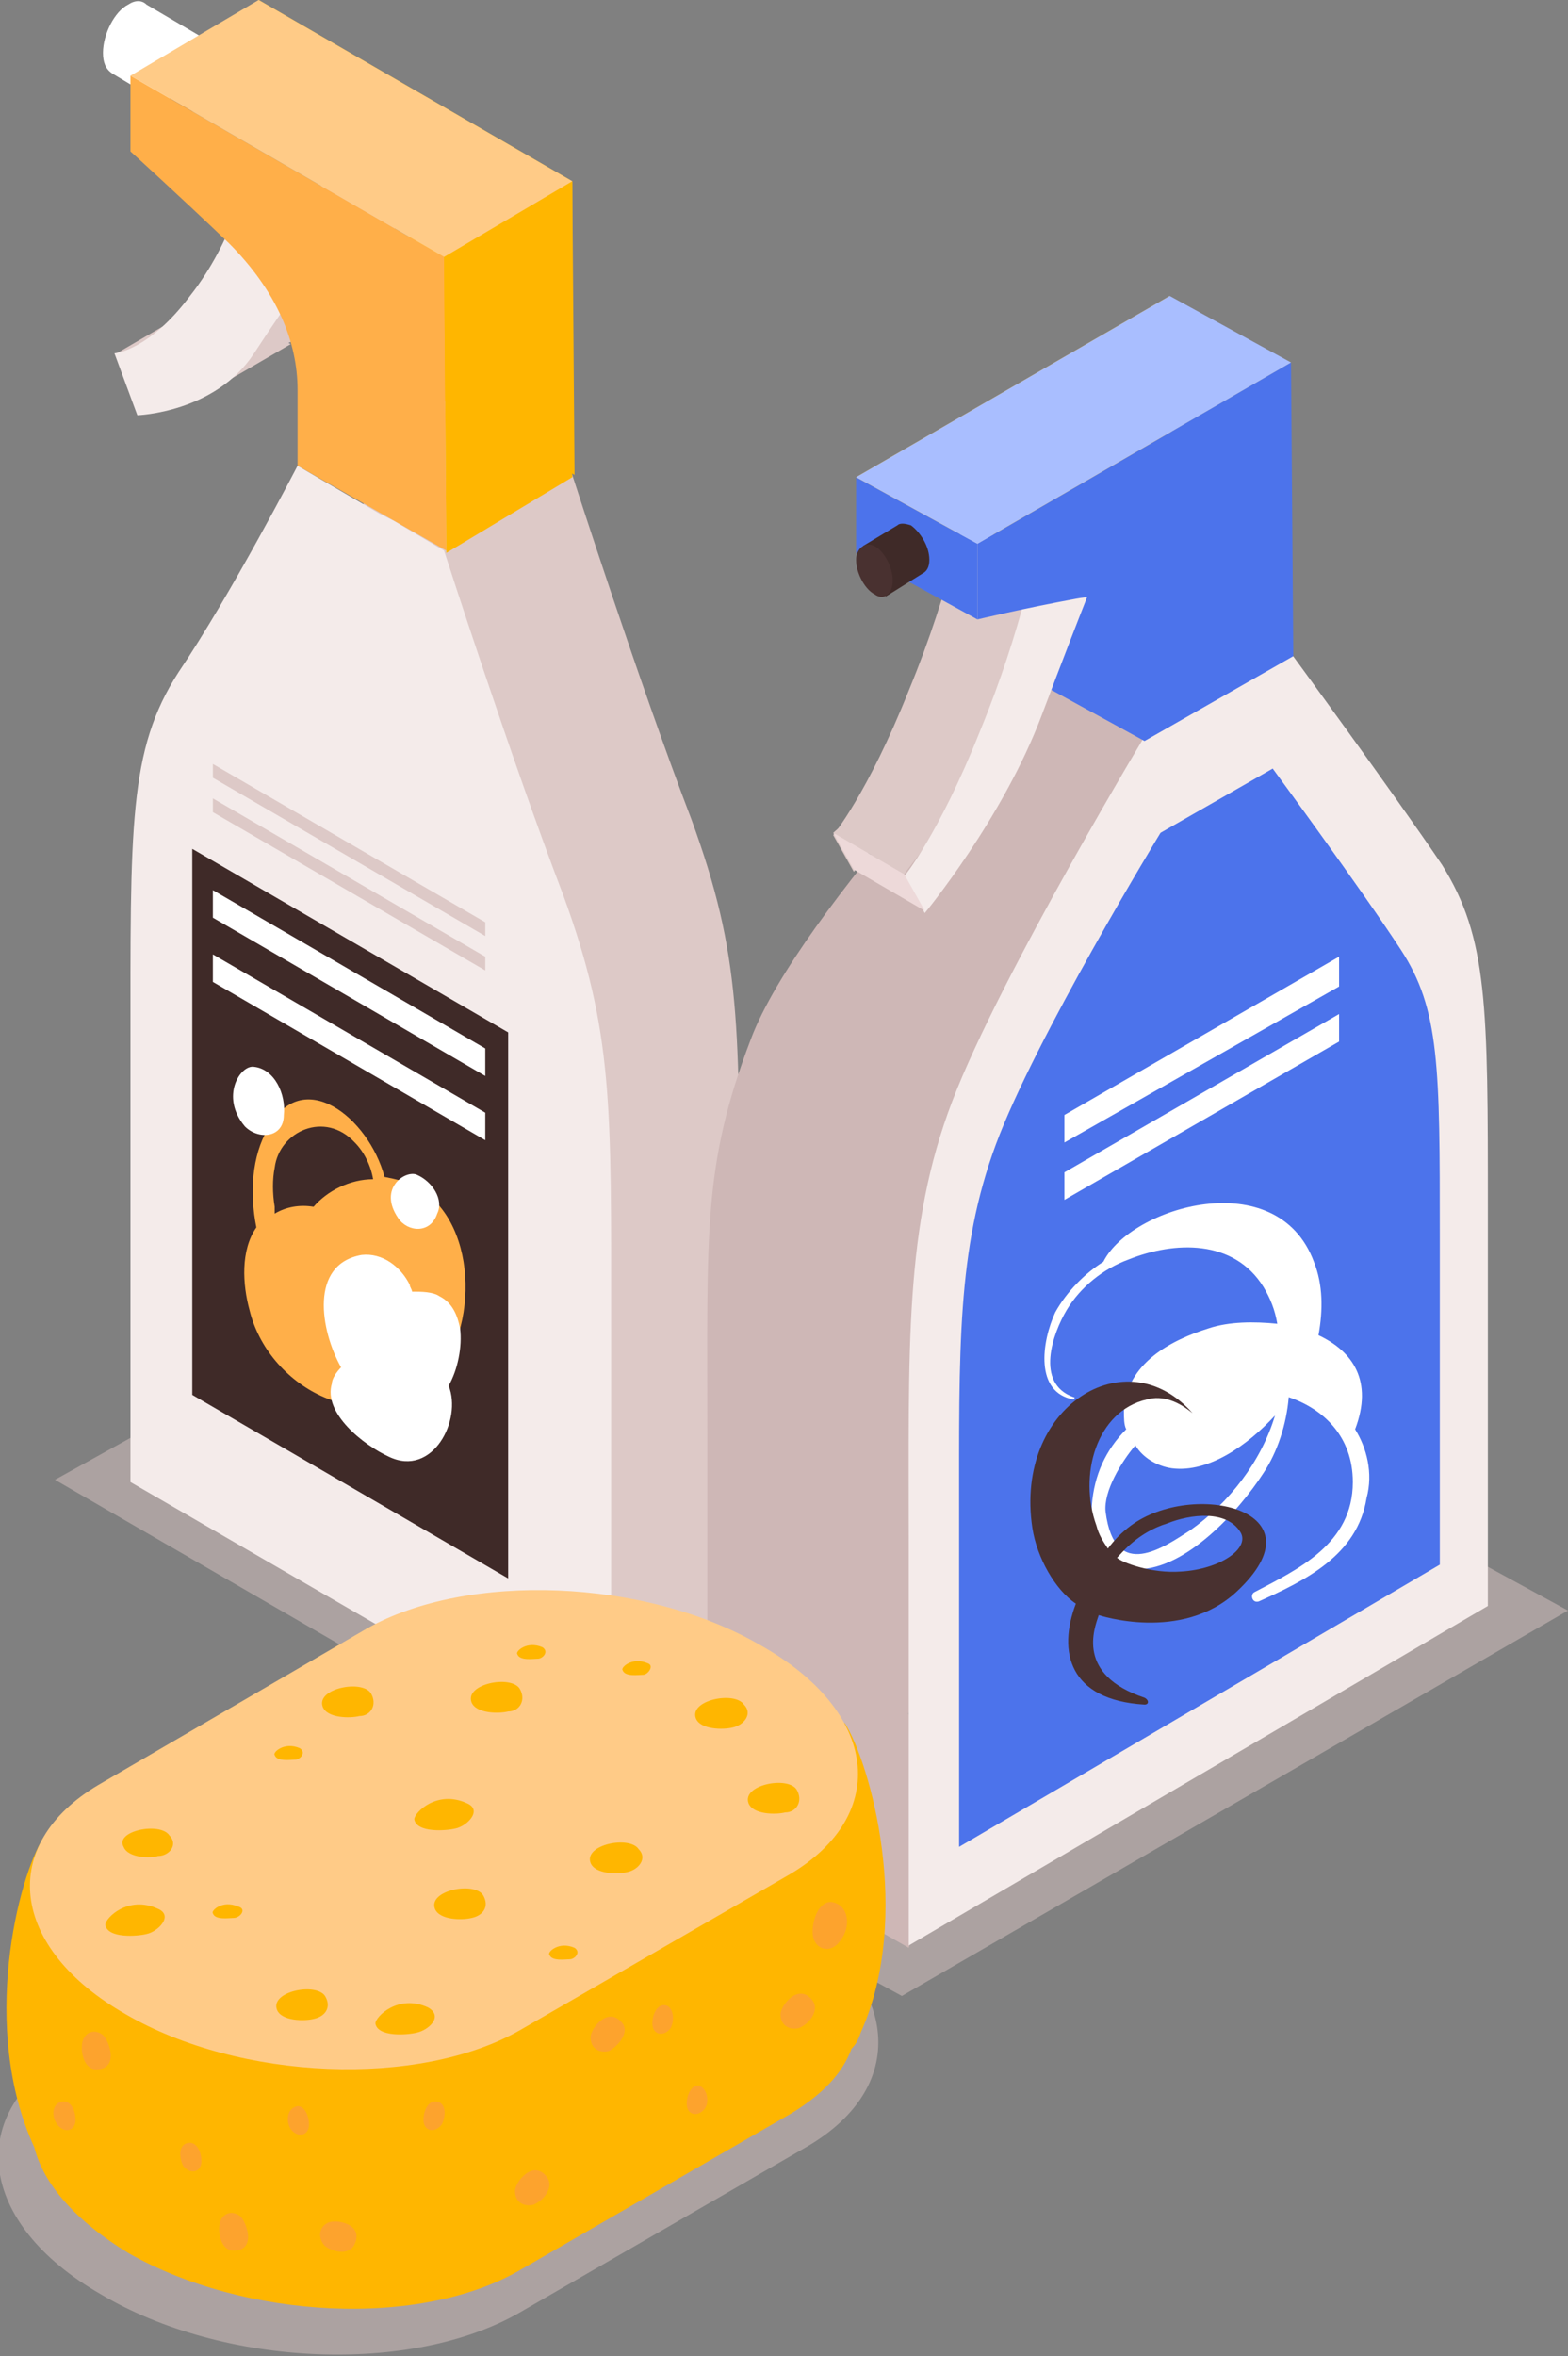 <svg width="293" height="440" viewBox="0 0 293 440" fill="none" xmlns="http://www.w3.org/2000/svg">
<rect x="0" y="0" width="293" height="440" fill="#808080" stroke="none"/>
<g clip-path="url(#clip0)">
<path opacity="0.5" d="M150.564 401.012L97.097 431.859C76.993 443.427 41.918 442.142 18.821 428.432C-4.277 415.151 -6.844 394.586 13.26 383.018L66.727 352.171C86.831 340.603 121.905 341.889 145.003 355.598C168.101 369.308 170.667 389.445 150.564 401.012Z" fill="#D8C4C3"/>
<path opacity="0.5" d="M293 300.76L245.093 274.625L120.622 346.602L168.528 372.737L293 300.76Z" fill="#D8C4C3"/>
<path opacity="0.5" d="M10.266 276.339L58.172 249.776L182.216 321.753L134.737 348.316L10.266 276.339Z" fill="#D8C4C3"/>
<path d="M129.177 152.95C119.339 127.244 106.934 88.686 106.934 88.686L97.524 83.116L94.958 81.831L79.559 72.834C79.559 72.834 67.155 96.826 57.317 111.392C47.479 125.959 48.334 139.669 48.334 181.655C48.334 223.642 48.334 262.201 48.334 262.201L94.958 289.192L97.524 290.477L138.159 314.041C138.159 314.041 138.159 275.482 138.159 233.496C138.159 191.509 138.587 178.656 129.177 152.95Z" fill="#DDC9C7"/>
<path d="M64.588 22.278C64.588 22.278 62.022 34.274 53.895 44.557C46.196 54.839 39.78 55.268 39.78 55.268L43.629 66.407C43.629 66.407 58.172 65.978 65.444 54.839C72.715 43.7 77.421 37.702 77.421 37.702L64.588 22.278Z" fill="#DDC9C7"/>
<path d="M106.934 33.846L48.334 0V14.138C48.334 14.138 57.317 22.279 66.727 31.276C76.137 40.273 79.559 49.698 79.559 58.695C79.559 67.692 79.559 72.834 79.559 72.834L107.362 88.686L106.934 33.846Z" fill="#FFB600"/>
<path d="M27.375 0.857C26.52 0 25.236 0 23.953 0.857C21.387 2.142 19.248 6.427 19.248 9.854C19.248 11.568 19.676 12.853 20.959 13.71L33.791 21.422L39.78 8.14L27.375 0.857Z" fill="white"/>
<path d="M41.063 11.568C41.063 14.995 38.924 19.28 36.358 20.565C33.791 22.279 31.653 20.565 31.653 17.138C31.653 13.71 33.791 9.426 36.358 8.141C38.924 6.427 41.063 8.141 41.063 11.568Z" fill="#493130"/>
<path d="M21.814 65.979L40.207 55.268C40.207 55.268 36.785 62.98 31.652 65.551C26.52 68.121 21.814 65.979 21.814 65.979Z" fill="#DDC9C7"/>
<path d="M41.063 71.976L54.323 64.265L48.334 60.837L41.063 68.121V71.976Z" fill="#DDC9C7"/>
<path d="M46.196 32.989C46.196 32.989 43.629 44.985 35.502 55.267C27.803 65.55 21.387 65.978 21.387 65.978L25.664 77.546C25.664 77.546 40.207 77.118 47.479 65.978C54.75 54.839 59.456 48.841 59.456 48.841L46.196 32.989Z" fill="#F4EBEA"/>
<path d="M82.981 47.985L24.381 14.138V28.277C24.381 28.277 33.363 36.417 42.774 45.414C51.756 54.411 55.606 63.837 55.606 72.834C55.606 81.831 55.606 86.972 55.606 86.972L83.409 102.824L82.981 47.985Z" fill="#FFAF49"/>
<path d="M106.934 89.114L83.409 103.252L114.206 328.608L138.159 314.469L106.934 89.114Z" fill="#DDC9C7"/>
<path d="M83.409 103.252L106.934 89.114V33.846L82.981 47.984L83.409 103.252Z" fill="#FFB600"/>
<path d="M105.223 167.089C95.385 141.383 82.981 102.824 82.981 102.824L73.571 97.254L71.004 95.969L55.606 86.972C55.606 86.972 43.202 110.964 33.364 125.531C23.953 140.098 24.381 154.236 24.381 196.222C24.381 238.209 24.381 276.767 24.381 276.767L71.004 303.759L73.571 305.044L114.206 328.608C114.206 328.608 114.206 290.049 114.206 248.062C114.206 206.076 114.634 192.795 105.223 167.089Z" fill="#F4EBEA"/>
<path d="M48.334 0L24.381 14.138L82.981 47.984L106.934 33.846L48.334 0Z" fill="#FFCB87"/>
<path d="M94.958 294.762L35.93 260.487V158.52L94.958 192.795V294.762Z" fill="#3F2A28"/>
<path d="M90.68 195.794L39.78 166.232V171.373L90.68 200.935V195.794Z" fill="white"/>
<path d="M90.68 178.657L39.78 149.095V151.665L90.68 181.227V178.657Z" fill="#DDC9C7"/>
<path d="M90.68 172.23L39.78 142.668V145.239L90.68 174.801V172.23Z" fill="#DDC9C7"/>
<path d="M90.68 207.79L39.78 178.228V183.369L90.68 212.931V207.79Z" fill="white"/>
<path d="M78.276 221.928C76.137 220.643 73.998 220.215 71.86 219.786C68.865 208.647 56.461 198.793 50.045 210.789C47.051 215.93 46.623 222.785 47.906 229.212C44.912 233.496 45.34 239.922 46.623 244.635C50.045 258.773 67.582 268.627 79.987 258.345C89.397 250.205 89.825 228.783 78.276 221.928ZM51.328 218.072C52.184 211.217 60.739 207.362 66.299 213.36C68.01 215.073 69.293 217.644 69.721 220.215C65.444 220.215 61.166 222.357 58.6 225.356C56.033 224.927 53.467 225.356 51.328 226.641C51.328 226.213 51.328 225.784 51.328 225.356C50.901 222.785 50.901 220.215 51.328 218.072Z" fill="#FFAF49"/>
<path d="M85.975 248.063C85.547 245.921 84.692 243.35 82.126 242.065C80.842 241.208 78.704 241.208 76.993 241.208C76.993 240.779 76.565 240.351 76.565 239.922C74.854 236.495 71.432 233.924 67.583 234.353C57.745 236.067 59.883 248.491 63.733 255.346C62.877 256.203 62.022 257.488 62.022 258.345C60.311 263.915 68.01 269.913 72.715 272.055C80.842 275.911 86.403 265.2 83.837 258.774C85.547 255.774 86.403 251.49 85.975 248.063Z" fill="white"/>
<path d="M47.479 199.221C44.912 198.792 41.063 204.791 45.768 210.36C48.334 212.931 53.039 212.502 53.039 208.218C53.467 204.362 51.328 199.649 47.479 199.221Z" fill="white"/>
<path d="M77.848 219.357C75.71 218.5 70.577 221.928 74.426 227.498C76.137 230.068 80.415 230.497 81.698 226.641C82.981 224.07 80.842 220.643 77.848 219.357Z" fill="white"/>
<path d="M180.505 94.255C180.505 94.255 177.939 109.25 169.812 128.958C162.112 148.237 155.696 155.949 155.696 155.949L159.546 162.804C159.546 162.804 174.089 145.238 181.361 125.959C188.632 106.679 193.337 95.112 193.337 95.112L180.505 94.255Z" fill="#DDC9C7"/>
<path d="M218.574 55.267L159.974 89.114V103.252C159.974 103.252 168.956 101.11 178.366 99.396C187.349 97.682 191.199 102.823 191.199 111.82C191.199 120.817 191.199 125.959 191.199 125.959L219.001 110.107L218.574 55.267Z" fill="#FFB600"/>
<path d="M232.261 140.097C223.279 126.816 211.73 104.537 211.73 104.537L203.175 109.678L201.037 110.964L194.193 124.245C194.193 124.245 149.28 170.087 140.298 194.079C131.315 217.643 132.171 229.639 132.171 268.198C132.171 306.757 132.171 341.889 132.171 341.889L240.388 278.481C240.388 278.481 240.388 243.349 240.388 204.79C240.388 166.231 240.816 153.378 232.261 140.097Z" fill="#CEB7B6"/>
<path d="M169.812 363.739L132.171 342.317L154.841 302.044L178.794 331.178L169.812 363.739Z" fill="#CEB7B6"/>
<path d="M269.475 161.519C260.492 148.237 240.389 120.818 240.389 120.818L215.152 135.384C215.152 135.384 186.921 182.083 177.939 205.647C168.956 229.211 169.812 251.061 169.812 289.62C169.812 328.179 169.812 363.31 169.812 363.31L278.029 299.902C278.029 299.902 278.029 264.771 278.029 226.212C278.029 187.653 278.029 175.229 269.475 161.519Z" fill="#F4EBEA"/>
<path d="M261.775 177.371C254.504 166.232 237.822 143.525 237.822 143.525L216.863 155.521C216.863 155.521 193.337 194.08 186.066 213.788C178.794 233.495 179.222 251.49 179.222 283.622C179.222 315.754 179.222 344.888 179.222 344.888L269.047 292.191C269.047 292.191 269.047 262.629 269.047 230.925C269.047 199.221 269.047 188.51 261.775 177.371Z" fill="#4C73EB"/>
<path d="M213.869 138.383L191.199 125.959L198.043 103.252L219.002 107.964L213.869 138.383Z" fill="#4C73EB"/>
<path d="M168.956 163.232L155.696 155.52L165.962 146.523L180.505 106.679L196.759 108.821L189.488 136.241L168.956 163.232Z" fill="#DDC9C7"/>
<path d="M193.765 101.966C193.765 101.966 191.199 116.961 183.072 136.669C175.372 155.949 168.956 163.661 168.956 163.661L172.806 170.515C172.806 170.515 187.349 152.95 194.62 133.67C201.892 114.391 206.597 102.823 206.597 102.823L193.765 101.966Z" fill="#F4EBEA"/>
<path d="M241.244 67.692L182.644 101.538V115.676C182.644 115.676 191.627 113.534 201.037 111.82C210.019 110.106 213.869 115.248 213.869 124.245C213.869 133.67 213.869 138.383 213.869 138.383L241.672 122.531L241.244 67.692Z" fill="#4C73EB"/>
<path d="M182.644 101.538L159.974 89.113V103.252L182.644 115.676V101.538Z" fill="#4C73EB"/>
<path d="M167.673 98.111C168.101 97.682 168.956 97.682 170.24 98.111C171.95 99.396 173.661 101.967 173.661 104.537C173.661 105.822 173.234 106.679 172.378 107.108L165.534 111.392L161.257 101.967L167.673 98.111Z" fill="#3F2A28"/>
<path d="M159.974 104.537C159.974 107.108 161.685 110.107 163.396 110.963C165.107 112.249 166.818 110.963 166.818 108.393C166.818 105.822 165.107 102.823 163.396 101.966C161.685 101.11 159.974 102.395 159.974 104.537Z" fill="#493130"/>
<path d="M172.806 170.087L168.956 163.232L155.696 155.52L159.546 162.375L172.806 170.087Z" fill="#EDD9D9"/>
<path d="M241.244 67.692L218.574 55.267L159.974 89.114L182.644 101.538L241.244 67.692Z" fill="#A9BEFF"/>
<path d="M198.898 208.218L250.226 178.656V184.226L198.898 213.359V208.218Z" fill="white"/>
<path d="M198.898 218.929L250.226 189.367V194.508L198.898 224.07V218.929Z" fill="white"/>
<path d="M253.221 266.913C256.643 257.916 252.793 252.346 246.377 249.347C247.232 244.634 247.232 239.922 245.521 235.637C238.678 217.215 211.302 225.355 206.17 235.637C202.748 237.779 199.326 241.207 197.187 245.063C194.621 250.632 193.337 260.058 200.609 261.343C200.609 261.343 201.037 260.915 200.609 260.915C193.337 258.344 196.759 248.919 199.326 244.634C201.892 240.35 206.17 236.923 210.875 235.209C219.429 231.781 230.551 231.353 236.111 240.35C237.394 242.492 238.25 244.634 238.678 247.205C234.4 246.777 229.695 246.777 225.845 248.062C219.002 250.204 210.447 254.488 210.019 263.485C210.019 264.771 210.019 266.056 210.447 266.913C206.597 270.769 204.459 275.482 204.031 281.051C203.603 287.049 206.17 293.047 212.586 293.047C221.568 293.047 231.406 282.336 236.111 275.053C238.678 271.197 240.388 266.056 240.816 260.915C247.232 263.057 252.793 268.198 252.793 276.767C252.793 288.334 242.527 293.047 234.4 297.332C233.545 297.76 233.972 299.474 235.256 299.045C243.81 295.189 253.648 290.477 255.359 279.766C256.643 275.053 255.359 270.34 253.221 266.913ZM222.424 285.764C217.718 288.763 208.308 295.618 206.597 282.336C206.17 278.481 209.591 272.911 212.158 269.912C213.441 272.054 216.007 273.768 219.002 274.196C225.845 275.053 233.117 269.912 238.25 264.342C235.683 272.911 229.695 280.623 222.424 285.764Z" fill="white"/>
<path d="M211.302 284.907C209.591 286.192 208.308 287.477 207.025 289.191C206.169 287.906 205.314 286.62 204.886 284.907C201.464 275.481 204.886 263.485 214.296 261.343C217.291 260.486 220.285 261.771 222.851 263.913C210.447 249.775 189.488 262.628 192.91 285.335C193.765 290.905 197.187 296.903 201.037 299.473C197.615 308.47 199.753 317.468 213.869 318.324C214.724 318.324 214.724 317.467 213.869 317.039C201.037 312.755 204.458 304.186 205.314 301.616C205.314 301.616 220.712 306.757 230.978 297.331C247.66 281.908 222.851 276.338 211.302 284.907ZM231.834 286.192C233.545 289.191 227.984 293.047 220.712 293.475C215.152 293.904 209.591 291.762 208.736 290.905C209.591 290.048 212.585 286.192 218.146 284.478C222.423 282.764 229.267 281.908 231.834 286.192Z" fill="#493130"/>
<path d="M157.835 321.752C157.835 321.752 142.436 334.605 129.176 346.173C108.645 339.318 84.264 340.175 68.865 349.172L37.641 367.166C23.953 355.599 8.127 343.174 8.127 343.174C3.422 350.457 -3.85 378.734 6.416 401.012C8.127 407.867 14.115 414.722 23.953 420.72C45.768 433.145 78.704 434.859 97.524 423.719L147.997 394.586C153.557 391.158 157.407 387.303 159.118 382.59C159.974 381.733 160.401 380.876 160.829 379.591C170.667 357.741 162.54 329.036 157.835 321.752Z" fill="#FFB600"/>
<path d="M147.569 350.029L97.096 379.163C78.276 389.874 44.912 388.588 23.525 376.164C1.711 363.739 -0.428 344.46 18.392 333.32L68.438 304.187C87.258 293.476 120.622 294.762 142.009 307.186C164.251 319.611 166.39 338.89 147.569 350.029Z" fill="#FFCB87"/>
<path d="M60.739 372.737C59.028 370.166 50.473 371.88 51.756 375.307C52.612 377.449 56.889 377.449 58.6 377.021C60.739 376.593 62.022 374.879 60.739 372.737Z" fill="#FFB600"/>
<path d="M69.293 316.183C67.582 313.612 59.028 315.326 60.311 318.754C61.166 320.896 65.444 320.896 67.155 320.467C69.293 320.467 70.577 318.325 69.293 316.183Z" fill="#FFB600"/>
<path d="M90.253 353.885C88.542 351.315 79.987 353.028 81.27 356.456C82.126 358.598 86.403 358.598 88.114 358.17C90.253 357.741 91.536 356.027 90.253 353.885Z" fill="#FFB600"/>
<path d="M97.096 315.326C95.385 312.755 86.831 314.469 88.114 317.897C88.969 320.039 93.247 320.039 94.957 319.61C97.096 319.61 98.379 317.468 97.096 315.326Z" fill="#FFB600"/>
<path d="M148.852 334.178C147.141 331.607 138.587 333.321 139.87 336.748C140.725 338.89 145.003 338.89 146.714 338.462C148.852 338.462 150.136 336.32 148.852 334.178Z" fill="#FFB600"/>
<path d="M119.338 345.316C117.627 342.746 109.073 344.459 110.356 347.887C111.211 350.029 115.489 350.029 117.2 349.601C119.338 349.172 121.049 347.03 119.338 345.316Z" fill="#FFB600"/>
<path d="M31.652 342.746C29.942 340.176 21.387 341.889 23.098 344.888C23.953 347.031 28.231 347.031 29.514 346.602C31.652 346.602 33.364 344.46 31.652 342.746Z" fill="#FFB600"/>
<path d="M139.014 318.325C137.303 315.755 128.749 317.468 130.032 320.896C130.887 323.038 135.165 323.038 136.876 322.609C139.014 322.181 140.725 320.039 139.014 318.325Z" fill="#FFB600"/>
<path d="M87.258 336.748C81.698 334.178 77.42 338.462 77.42 339.747C77.848 342.318 83.409 341.889 85.12 341.461C87.258 341.032 90.252 338.033 87.258 336.748Z" fill="#FFB600"/>
<path d="M44.484 356.028C41.49 354.742 39.352 356.885 39.779 357.313C40.207 358.598 42.773 358.17 43.629 358.17C44.912 358.17 46.195 356.456 44.484 356.028Z" fill="#FFB600"/>
<path d="M121.05 310.614C118.055 309.328 115.917 311.47 116.344 311.899C116.772 313.184 119.339 312.756 120.194 312.756C121.05 312.756 122.333 311.042 121.05 310.614Z" fill="#FFB600"/>
<path d="M107.362 363.739C104.368 362.453 102.229 364.595 102.657 365.024C103.084 366.309 105.651 365.881 106.506 365.881C107.362 365.881 108.645 364.595 107.362 363.739Z" fill="#FFB600"/>
<path d="M101.374 307.615C98.38 306.329 96.241 308.471 96.669 308.9C97.096 310.185 99.663 309.757 100.518 309.757C101.374 309.757 102.657 308.471 101.374 307.615Z" fill="#FFB600"/>
<path d="M56.033 326.465C53.039 325.18 50.9 327.322 51.328 327.75C51.756 329.036 54.322 328.607 55.178 328.607C56.033 328.607 57.316 327.322 56.033 326.465Z" fill="#FFB600"/>
<path d="M29.514 356.456C23.953 353.885 19.676 358.17 19.676 359.455C20.104 362.025 25.664 361.597 27.375 361.169C29.514 360.74 32.508 357.741 29.514 356.456Z" fill="#FFB600"/>
<path d="M79.987 374.879C74.426 372.308 70.149 376.592 70.149 377.878C70.577 380.448 76.137 380.02 77.848 379.591C79.987 379.163 82.981 376.592 79.987 374.879Z" fill="#FFB600"/>
<path d="M155.269 355.17C153.13 355.17 151.847 358.169 151.847 360.74C151.847 364.167 155.269 365.024 156.98 362.454C159.118 359.883 158.69 355.599 155.269 355.17Z" fill="#FDA32D"/>
<path d="M130.46 389.445C129.177 389.445 128.321 391.159 128.321 392.872C128.321 395.014 130.46 395.443 131.743 393.729C132.599 392.444 132.171 389.873 130.46 389.445Z" fill="#FDA32D"/>
<path d="M81.27 392.444C79.987 392.444 79.131 394.158 79.131 395.871C79.131 398.013 81.27 398.442 82.553 396.728C83.409 395.014 83.409 392.444 81.27 392.444Z" fill="#FDA32D"/>
<path d="M35.502 400.156C36.785 400.156 37.641 401.869 37.641 403.583C37.641 405.725 35.502 406.154 34.219 404.44C33.363 402.726 33.363 400.156 35.502 400.156Z" fill="#FDA32D"/>
<path d="M55.606 393.301C56.889 393.301 57.745 395.015 57.745 396.729C57.745 398.871 55.606 399.299 54.323 397.586C53.467 396.3 53.467 393.73 55.606 393.301Z" fill="#FDA32D"/>
<path d="M11.976 392.444C13.259 392.444 14.115 394.158 14.115 395.871C14.115 398.013 11.976 398.442 10.693 396.728C9.41 395.014 9.838 392.444 11.976 392.444Z" fill="#FDA32D"/>
<path d="M124.044 374.45C122.761 374.45 121.905 376.163 121.905 377.877C121.905 380.019 124.044 380.448 125.327 378.734C126.182 377.02 125.755 374.45 124.044 374.45Z" fill="#FDA32D"/>
<path d="M151.847 373.593C149.28 370.166 145.858 374.45 145.858 376.164C145.858 378.306 147.569 379.163 149.28 378.735C151.419 377.878 153.13 375.307 151.847 373.593Z" fill="#FDA32D"/>
<path d="M116.344 377.878C113.778 374.45 110.356 378.734 110.356 380.448C110.356 382.59 112.067 383.447 113.778 383.019C115.489 382.162 117.628 379.591 116.344 377.878Z" fill="#FDA32D"/>
<path d="M102.229 406.583C99.663 403.155 96.241 407.439 96.241 409.153C96.241 411.295 97.952 412.152 99.663 411.724C101.801 410.867 103.512 408.296 102.229 406.583Z" fill="#FDA32D"/>
<path d="M66.299 419.007C68.01 415.151 62.449 414.294 61.166 415.151C59.455 416.008 59.455 418.15 60.738 419.436C62.449 420.721 65.444 421.149 66.299 419.007Z" fill="#FDA32D"/>
<path d="M17.965 386.446C22.242 386.446 20.531 381.305 19.248 380.019C17.537 378.734 15.826 379.591 15.398 381.305C14.971 383.447 15.826 386.446 17.965 386.446Z" fill="#FDA32D"/>
<path d="M43.629 420.292C47.906 420.292 46.195 415.151 44.912 413.866C43.201 412.581 41.49 413.437 41.062 415.151C40.635 417.293 41.49 420.292 43.629 420.292Z" fill="#FDA32D"/>
</g>
<defs>
<clipPath id="clip0">
<rect width="293" height="440" fill="white"/>
</clipPath>
</defs>
</svg>
